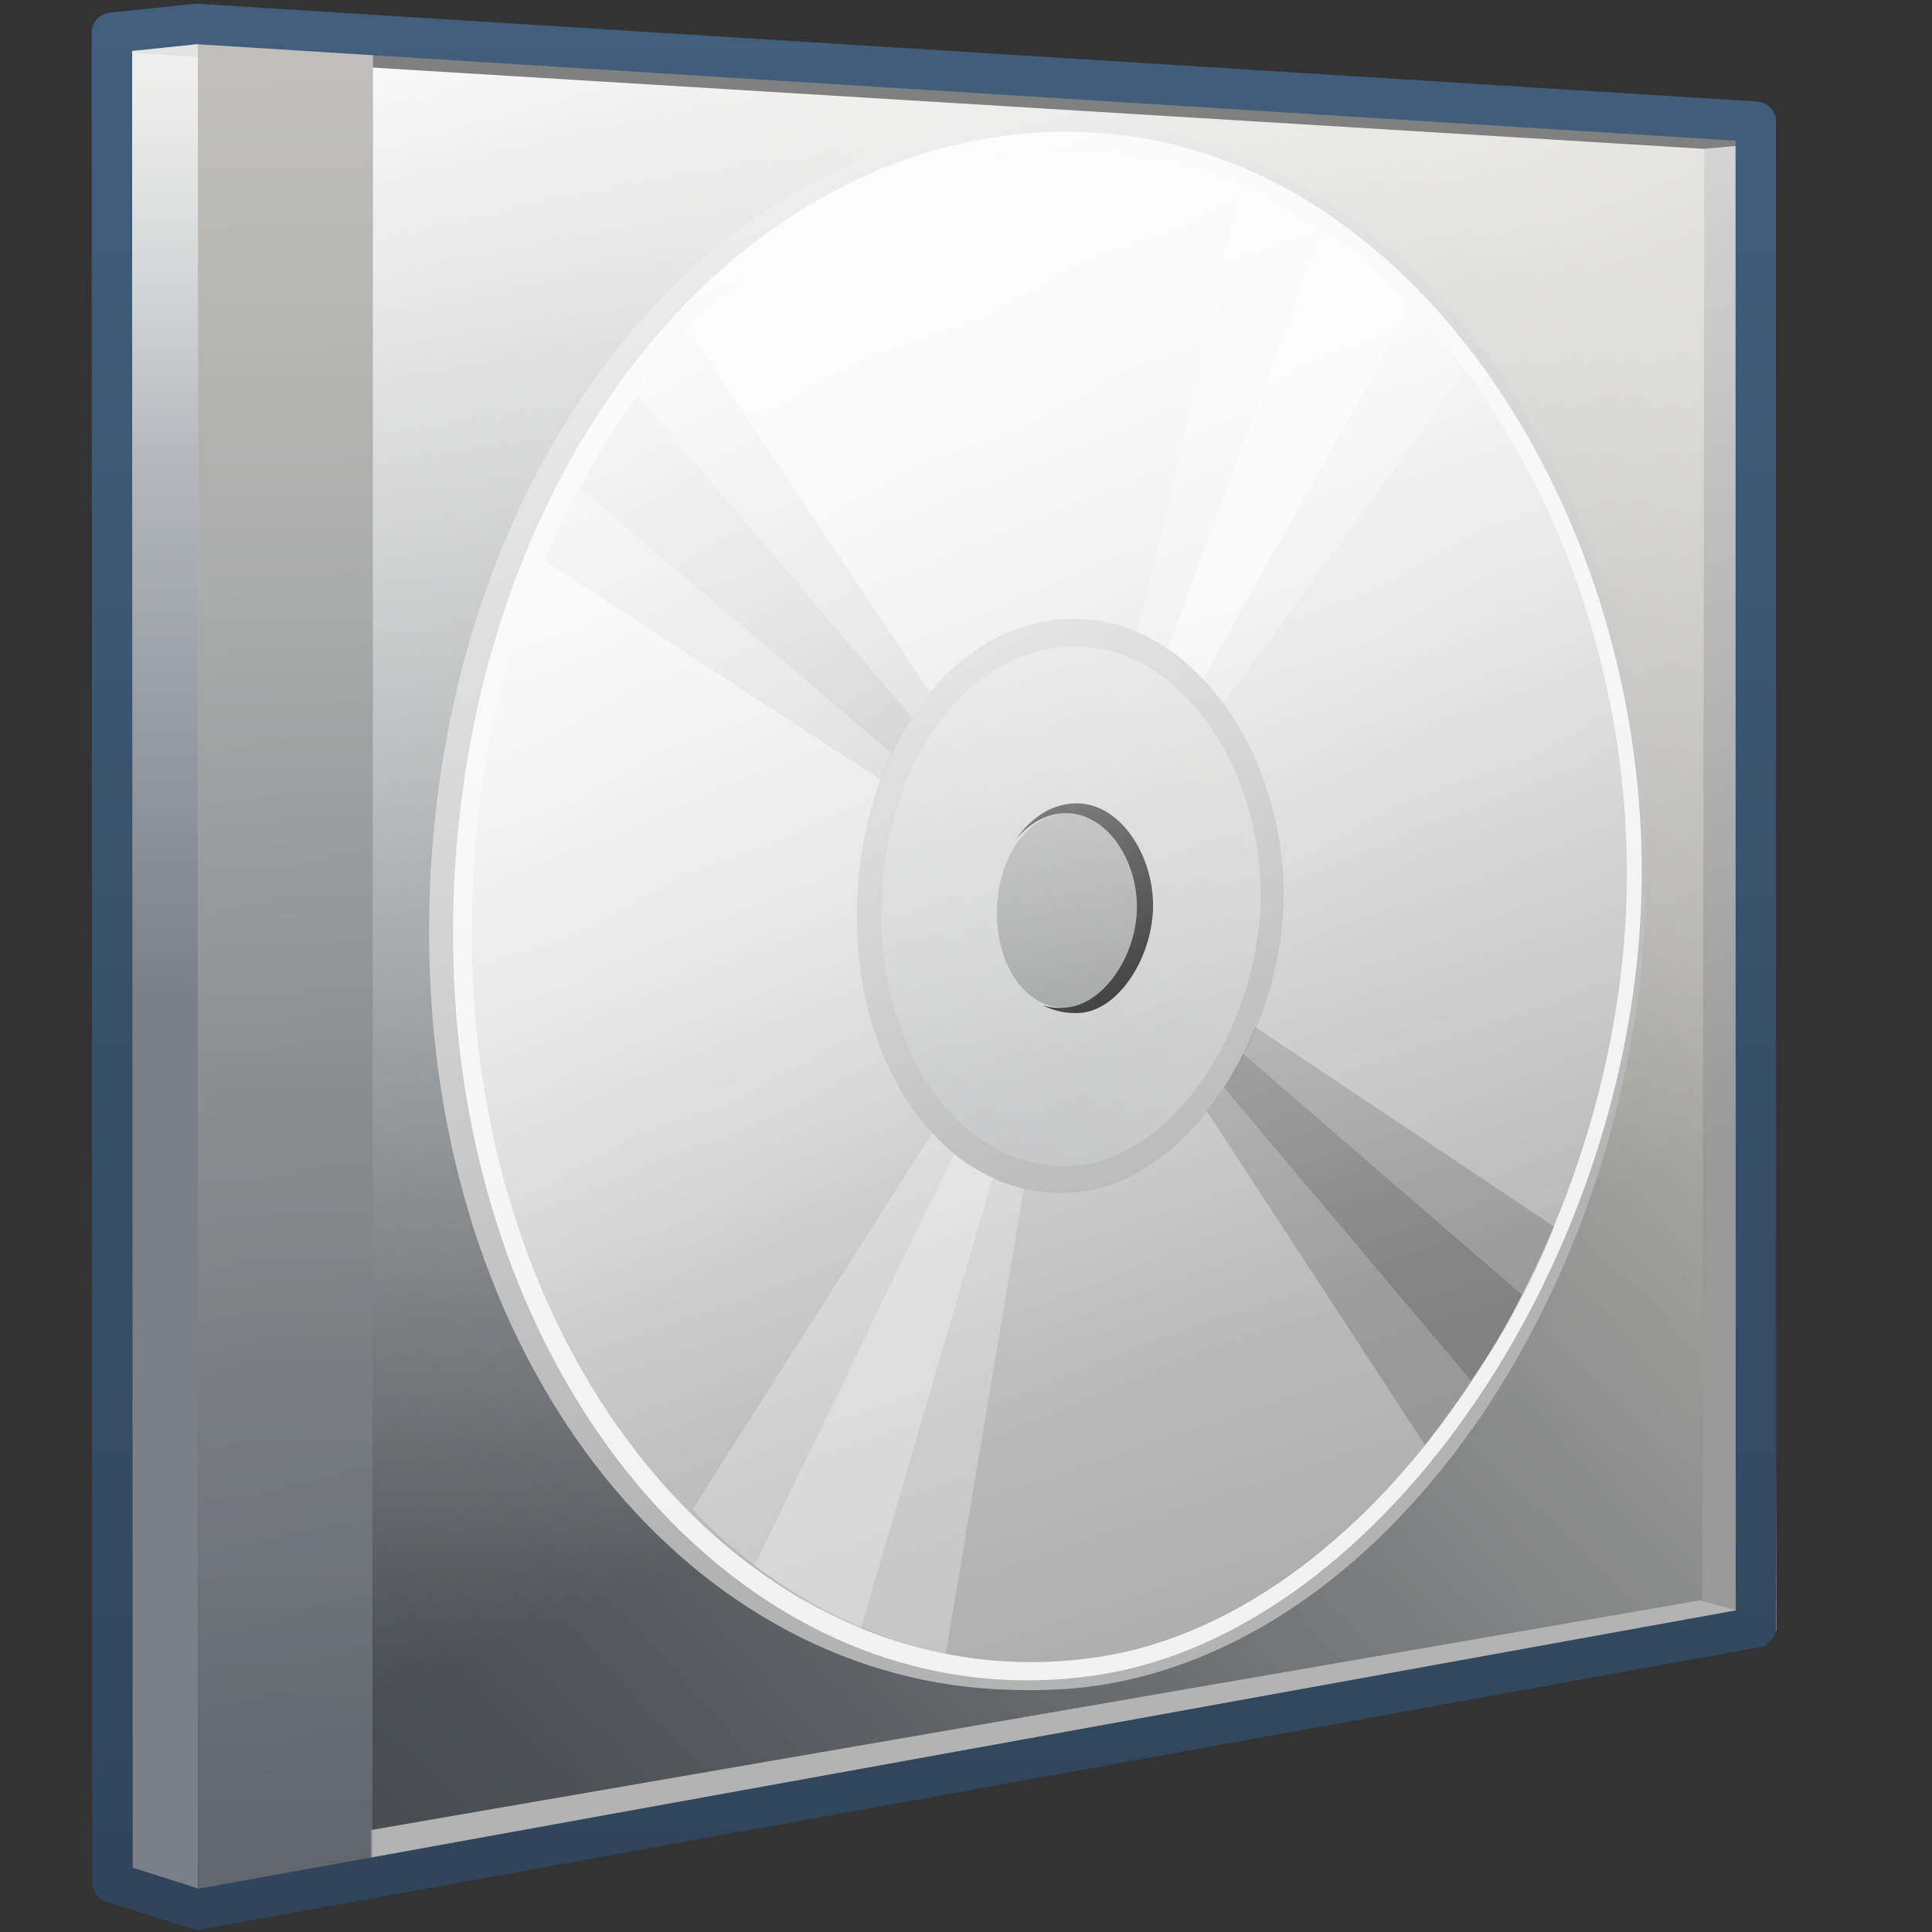 <?xml version="1.0" encoding="UTF-8" standalone="no"?>
<!-- Created with Inkscape (http://www.inkscape.org/) -->

<svg
   xmlns:dc="http://purl.org/dc/elements/1.1/"
   xmlns:cc="http://creativecommons.org/ns#"
   xmlns:rdf="http://www.w3.org/1999/02/22-rdf-syntax-ns#"
   xmlns:svg="http://www.w3.org/2000/svg"
   xmlns="http://www.w3.org/2000/svg"
   xmlns:xlink="http://www.w3.org/1999/xlink"
   xmlns:sodipodi="http://sodipodi.sourceforge.net/DTD/sodipodi-0.dtd"
   xmlns:inkscape="http://www.inkscape.org/namespaces/inkscape"
   width="128"
   height="128"
   id="svg2"
   sodipodi:version="0.32"
   inkscape:version="0.48.3.1 r9886"
   version="1.0"
   sodipodi:docname="gtk-cdrom.svg"
   inkscape:output_extension="org.inkscape.output.svg.inkscape">
  <rect width="100%" height="100%" fill="#333333" stroke="none"/>
  <defs
     id="defs4">
    <linearGradient
       gradientTransform="matrix(2.606,-3.4956374e-2,0,2.606,-1259.716,-2428.556)"
       gradientUnits="userSpaceOnUse"
       y2="981.135"
       x2="495.028"
       y1="958.154"
       x1="521.642"
       id="linearGradient8412"
       xlink:href="#linearGradient5316"
       inkscape:collect="always" />
    <linearGradient
       gradientTransform="matrix(2.606,-3.4956374e-2,0,2.606,-1259.716,-2428.556)"
       gradientUnits="userSpaceOnUse"
       y2="947.194"
       x2="525.787"
       y1="1038.057"
       x1="440.325"
       id="linearGradient8416"
       xlink:href="#linearGradient5344"
       inkscape:collect="always" />
    <linearGradient
       y2="373.813"
       x2="360.262"
       y1="225.711"
       x1="308.115"
       gradientTransform="matrix(2.854,-6.1845804e-2,0,2.553,-844.61,-568.49)"
       gradientUnits="userSpaceOnUse"
       id="linearGradient7593"
       xlink:href="#linearGradient5439"
       inkscape:collect="always" />
    <linearGradient
       y2="538.164"
       x2="501.831"
       y1="511.164"
       x1="485.441"
       gradientTransform="matrix(2.854,-6.1845804e-2,0,2.553,-1358.352,-1272.336)"
       gradientUnits="userSpaceOnUse"
       id="linearGradient7596"
       xlink:href="#linearGradient5362"
       inkscape:collect="always" />
    <linearGradient
       gradientTransform="matrix(2.606,-3.4956374e-2,0,2.606,-1259.716,-2428.556)"
       gradientUnits="userSpaceOnUse"
       y2="972.644"
       x2="515.842"
       y1="934.306"
       x1="500.955"
       id="linearGradient8420"
       xlink:href="#linearGradient5362"
       inkscape:collect="always" />
    <linearGradient
       gradientTransform="matrix(2.606,-3.4956374e-2,0,2.606,-1259.716,-2428.556)"
       gradientUnits="userSpaceOnUse"
       y2="949.988"
       x2="487.668"
       y1="938.968"
       x1="487.668"
       id="linearGradient8406"
       xlink:href="#linearGradient5316"
       inkscape:collect="always" />
    <linearGradient
       gradientTransform="matrix(2.606,-3.4956374e-2,0,2.606,-1259.716,-2428.556)"
       gradientUnits="userSpaceOnUse"
       y2="984.636"
       x2="490.735"
       y1="940.265"
       x1="490.735"
       id="linearGradient8404"
       xlink:href="#linearGradient5316"
       inkscape:collect="always" />
    <linearGradient
       gradientTransform="matrix(2.606,-3.4956374e-2,0,2.606,-1259.716,-2428.556)"
       gradientUnits="userSpaceOnUse"
       y2="963.819"
       x2="487.668"
       y1="932.841"
       x1="488.512"
       id="linearGradient8410"
       xlink:href="#linearGradient5362"
       inkscape:collect="always" />
    <linearGradient
       gradientTransform="matrix(2.652,0,0,2.652,-1497.622,-2279.672)"
       y2="873.902"
       x2="571.929"
       y1="1029.745"
       x1="606.45"
       gradientUnits="userSpaceOnUse"
       id="linearGradient12608"
       xlink:href="#linearGradient5344"
       inkscape:collect="always" />
    <linearGradient
       gradientUnits="userSpaceOnUse"
       y2="859.47"
       x2="593.75"
       y1="907.386"
       x1="593.75"
       id="linearGradient17015"
       xlink:href="#linearGradient9863"
       inkscape:collect="always"
       gradientTransform="matrix(2.677,0,0,2.677,-1512.799,-2300.781)" />
    <linearGradient
       id="linearGradient5316">
      <stop
         style="stop-color:#c0bfbb;stop-opacity:1;"
         offset="0"
         id="stop5320" />
      <stop
         style="stop-color:#798088;stop-opacity:1;"
         offset="1"
         id="stop5322" />
    </linearGradient>
    <linearGradient
       id="linearGradient9863">
      <stop
         style="stop-color:#2f445a;stop-opacity:1;"
         offset="0"
         id="stop9865" />
      <stop
         style="stop-color:#415f7c;stop-opacity:1"
         offset="1"
         id="stop9867" />
    </linearGradient>
    <linearGradient
       id="linearGradient5362">
      <stop
         style="stop-color:#ffffff;stop-opacity:1;"
         offset="0"
         id="stop5364" />
      <stop
         style="stop-color:#ffffff;stop-opacity:0;"
         offset="1"
         id="stop5366" />
    </linearGradient>
    <linearGradient
       id="linearGradient5439">
      <stop
         style="stop-color:#ffffff;stop-opacity:1;"
         offset="0"
         id="stop5441" />
      <stop
         style="stop-color:#000000;stop-opacity:1;"
         offset="1"
         id="stop5443" />
    </linearGradient>
    <linearGradient
       id="linearGradient5344">
      <stop
         style="stop-color:#000000;stop-opacity:1;"
         offset="0"
         id="stop5346" />
      <stop
         style="stop-color:#000000;stop-opacity:0;"
         offset="1"
         id="stop5348" />
    </linearGradient>
  </defs>
  <sodipodi:namedview
     id="base"
     pagecolor="#ffffff"
     bordercolor="#666666"
     borderopacity="1.0"
     inkscape:pageopacity="0.0"
     inkscape:pageshadow="2"
     inkscape:zoom="1.7692308"
     inkscape:cx="154.47041"
     inkscape:cy="74.247968"
     inkscape:document-units="px"
     inkscape:current-layer="layer1"
     showgrid="false"
     inkscape:showpageshadow="false"
     inkscape:window-width="1014"
     inkscape:window-height="713"
     inkscape:window-x="0"
     inkscape:window-y="0"
     showguides="true"
     inkscape:guide-bbox="true"
     inkscape:window-maximized="0" />
  <g
     inkscape:label="Capa 1"
     inkscape:groupmode="layer"
     id="layer1">
    <path
       style="fill:url(#linearGradient8412);fill-rule:evenodd;stroke:none;stroke-width:1px;stroke-linecap:butt;stroke-linejoin:miter;stroke-opacity:1;display:inline"
       d="M 8.731,2.304 L 8.701,124.565 L 112.96,106.932 L 113,8.538 L 8.731,2.304 z"
       id="path8400"
       sodipodi:nodetypes="ccccc" />
    <path
       sodipodi:nodetypes="ccccc"
       id="path8414"
       d="M 8.731,2.304 L 8.701,124.565 L 112.96,106.932 L 113,8.538 L 8.731,2.304 z"
       style="fill:url(#linearGradient8416);fill-rule:evenodd;stroke:none;stroke-width:1px;stroke-linecap:butt;stroke-linejoin:miter;stroke-opacity:1;display:inline" />
    <path
       sodipodi:nodetypes="ccccc"
       id="path8422"
       d="M 117.353,8.279 L 112.92,9.296 L 112.779,106.743 L 117.699,108.054 L 117.353,8.279 z"
       style="fill:#999999;fill-opacity:1;fill-rule:evenodd;stroke:none;stroke-width:1px;stroke-linecap:butt;stroke-linejoin:miter;stroke-opacity:1;display:inline" />
    <path
       sodipodi:nodetypes="csssssccssssc"
       id="path7551"
       d="M 71.21,7.829 C 69.402,7.757 67.378,8.053 65.641,8.269 C 44.778,10.861 28.427,33.437 28.427,61.744 C 28.427,90.052 45.229,110.804 65.994,111.917 C 67.752,112.012 70.01,112.005 71.828,111.79 C 92.685,109.329 109.084,83.788 109.084,57.592 C 109.084,30.043 91.835,8.649 71.21,7.829 z M 70.502,41.04 C 71.006,40.992 71.487,40.985 72.005,41.007 C 79.562,41.325 85.264,50.1 85.264,59.232 C 85.264,68.424 79.181,77.823 72.27,78.905 C 64.041,80.193 57.244,71.874 57.244,60.719 C 57.244,50.203 62.95,41.76 70.502,41.04 z"
       style="fill:#b3b3b3;fill-opacity:1;stroke:none;stroke-width:0.508;stroke-linecap:round;stroke-linejoin:round;stroke-miterlimit:4;stroke-opacity:1;display:inline"
       inkscape:export-filename="/home/dafeba/DCV/tallerD/bocetos/08-09-22-hastaahora.png"
       inkscape:export-xdpi="57.964222"
       inkscape:export-ydpi="57.964222" />
    <path
       id="path7553"
       d="M 69.882,8.733 C 47.808,9.311 30.014,32.54 30.014,61.863 C 30.014,91.967 49.857,114.459 72.736,110.97 C 91.95,108.04 108.769,82.571 108.769,57.763 C 108.769,33.12 93.033,9.612 72.023,8.766 C 71.302,8.737 70.594,8.714 69.882,8.733 z M 70.15,41.044 C 70.658,40.996 71.143,40.99 71.666,41.011 C 79.291,41.329 85.045,50.103 85.045,59.235 C 85.045,68.427 78.907,77.827 71.933,78.909 C 63.63,80.198 56.771,71.88 56.771,60.725 C 56.771,50.209 62.529,41.765 70.15,41.044 z"
       style="fill:#f2f2f2;fill-opacity:1;stroke:none;stroke-width:0.5;stroke-linecap:round;stroke-linejoin:round;stroke-miterlimit:4;stroke-opacity:0.3;display:inline"
       inkscape:export-filename="/home/dafeba/DCV/tallerD/bocetos/08-09-22-hastaahora.png"
       inkscape:export-xdpi="57.964222"
       inkscape:export-ydpi="57.964222" />
    <path
       id="path7555"
       d="M 70.061,10.005 C 48.643,10.567 31.262,33.231 31.262,61.836 C 31.262,91.202 50.634,113.172 72.825,109.771 C 91.461,106.915 107.788,82.064 107.788,57.864 C 107.788,33.825 92.491,10.869 72.112,10.041 C 71.413,10.012 70.751,9.987 70.061,10.005 z M 70.15,41.044 C 70.658,40.996 71.143,40.99 71.666,41.011 C 79.291,41.329 85.045,50.103 85.045,59.235 C 85.045,68.427 78.907,77.827 71.933,78.909 C 63.63,80.198 56.771,71.88 56.771,60.725 C 56.771,50.209 62.529,41.765 70.15,41.044 z"
       style="fill:url(#linearGradient7593);fill-opacity:1;stroke:none;stroke-width:0.5;stroke-linecap:round;stroke-linejoin:round;stroke-miterlimit:4;stroke-opacity:0.3;display:inline"
       inkscape:export-filename="/home/dafeba/DCV/tallerD/bocetos/08-09-22-hastaahora.png"
       inkscape:export-xdpi="57.964222"
       inkscape:export-ydpi="57.964222" />
    <path
       id="path7557"
       d="M 70.15,41.044 C 62.529,41.765 56.771,50.209 56.771,60.725 C 56.771,71.88 63.63,80.198 71.933,78.909 C 78.907,77.827 85.045,68.427 85.045,59.235 C 85.045,50.103 79.291,41.329 71.666,41.011 C 71.143,40.99 70.658,40.996 70.15,41.044 z M 70.328,42.876 C 70.779,42.833 71.201,42.827 71.666,42.847 C 78.439,43.137 83.528,51.003 83.528,59.267 C 83.528,67.587 78.127,76.176 71.933,77.154 C 64.558,78.317 58.376,70.706 58.376,60.61 C 58.376,51.094 63.56,43.525 70.328,42.876 z"
       style="fill:#b3b3b3;fill-opacity:1;stroke:none;stroke-width:0.5;stroke-linecap:round;stroke-linejoin:round;stroke-miterlimit:4;stroke-opacity:0.3;display:inline"
       inkscape:export-filename="/home/dafeba/DCV/tallerD/bocetos/08-09-22-hastaahora.png"
       inkscape:export-xdpi="57.964222"
       inkscape:export-ydpi="57.964222" />
    <path
       id="path7559"
       d="M 70.328,42.876 C 63.56,43.525 58.376,51.094 58.376,60.61 C 58.376,70.706 64.558,78.317 71.933,77.154 C 78.127,76.176 83.528,67.587 83.528,59.267 C 83.528,51.003 78.439,43.137 71.666,42.847 C 71.201,42.827 70.779,42.833 70.328,42.876 z M 70.952,53.874 C 73.46,53.984 75.323,56.98 75.323,60.083 C 75.323,63.207 73.335,66.353 71.042,66.72 C 68.311,67.156 66.047,64.315 66.047,60.524 C 66.047,56.712 68.2,53.754 70.952,53.874 z"
       style="fill:#ececec;fill-opacity:0.569;stroke:none;stroke-width:0.5;stroke-linecap:round;stroke-linejoin:round;stroke-miterlimit:4;stroke-opacity:0.3;display:inline"
       inkscape:export-filename="/home/dafeba/DCV/tallerD/bocetos/08-09-22-hastaahora.png"
       inkscape:export-xdpi="57.964222"
       inkscape:export-ydpi="57.964222" />
    <path
       id="path7561"
       d="M 71.398,53.226 C 69.726,53.201 68.308,54.157 67.296,55.629 C 68.205,54.533 69.417,53.822 70.774,53.878 C 73.384,53.985 75.323,56.98 75.323,60.083 C 75.323,63.207 73.25,66.355 70.863,66.723 C 70.251,66.818 69.629,66.789 69.079,66.602 C 69.825,66.985 70.696,67.174 71.577,67.107 C 74.167,66.91 76.393,63.344 76.393,59.981 C 76.393,56.64 74.235,53.269 71.398,53.226 z"
       style="fill:#000000;fill-opacity:1;stroke:none;stroke-width:0.5;stroke-linecap:round;stroke-linejoin:round;stroke-miterlimit:4;stroke-opacity:0.3;display:inline"
       inkscape:export-filename="/home/dafeba/DCV/tallerD/bocetos/08-09-22-hastaahora.png"
       inkscape:export-xdpi="57.964222"
       inkscape:export-ydpi="57.964222" />
    <path
       id="path7563"
       d="M 83.172,68.053 C 82.321,70.119 81.262,72.002 79.961,73.628 L 94.41,95.738 C 97.818,91.268 100.899,86.606 102.972,81.269 L 83.172,68.053 z"
       style="fill:#000000;fill-opacity:0.157;fill-rule:evenodd;stroke:none;stroke-width:1px;stroke-linecap:butt;stroke-linejoin:miter;stroke-opacity:1;display:inline"
       inkscape:export-filename="/home/dafeba/DCV/tallerD/bocetos/08-09-22-hastaahora.png"
       inkscape:export-xdpi="57.964222"
       inkscape:export-ydpi="57.964222" />
    <path
       id="path7565"
       d="M 82.369,69.826 C 81.984,70.581 81.572,71.317 81.12,72.007 C 81.107,72.027 81.133,72.067 81.12,72.087 L 97.442,91.443 C 98.684,89.776 99.888,87.85 100.832,85.784 L 82.369,69.826 z"
       style="fill:#000000;fill-opacity:0.157;fill-rule:evenodd;stroke:none;stroke-width:1px;stroke-linecap:butt;stroke-linejoin:miter;stroke-opacity:1;display:inline"
       inkscape:export-filename="/home/dafeba/DCV/tallerD/bocetos/08-09-22-hastaahora.png"
       inkscape:export-xdpi="57.964222"
       inkscape:export-ydpi="57.964222" />
    <path
       id="path7567"
       d="M 45.711,21.944 C 41.856,25.747 38.358,31.581 36.079,37.154 L 58.376,51.673 C 59.203,49.462 60.231,47.472 61.587,45.858 L 45.711,21.944 z"
       style="fill:#000000;fill-opacity:0.156;fill-rule:evenodd;stroke:none;stroke-width:1px;stroke-linecap:butt;stroke-linejoin:miter;stroke-opacity:1;display:inline"
       inkscape:export-filename="/home/dafeba/DCV/tallerD/bocetos/08-09-22-hastaahora.png"
       inkscape:export-xdpi="57.964222"
       inkscape:export-ydpi="57.964222" />
    <path
       id="path7569"
       d="M 61.766,75.06 L 45.89,99.981 C 49.936,104.505 56.555,108.346 62.658,109.593 L 67.831,78.759 C 65.545,78.215 63.49,76.927 61.766,75.06 z"
       style="fill:#ffffff;fill-opacity:0.264;fill-rule:evenodd;stroke:none;stroke-width:1px;stroke-linecap:butt;stroke-linejoin:miter;stroke-opacity:1;display:inline"
       inkscape:export-filename="/home/dafeba/DCV/tallerD/bocetos/08-09-22-hastaahora.png"
       inkscape:export-xdpi="57.964222"
       inkscape:export-ydpi="57.964222" />
    <path
       id="path7571"
       d="M 63.193,76.465 L 49.992,103.723 C 52.139,105.378 54.534,106.84 57.039,107.879 L 65.779,78.005 C 64.864,77.582 64.005,77.128 63.193,76.465 z"
       style="fill:#ffffff;fill-opacity:0.264;fill-rule:evenodd;stroke:none;stroke-width:1px;stroke-linecap:butt;stroke-linejoin:miter;stroke-opacity:1;display:inline"
       inkscape:export-filename="/home/dafeba/DCV/tallerD/bocetos/08-09-22-hastaahora.png"
       inkscape:export-xdpi="57.964222"
       inkscape:export-ydpi="57.964222" />
    <path
       id="path7573"
       d="M 82.458,12.29 L 75.323,41.89 C 77.547,42.829 79.466,44.488 81.031,46.634 L 96.907,24.824 C 94.186,19.334 87.016,14.797 82.458,12.29 z"
       style="fill:#ffffff;fill-opacity:0.264;fill-rule:evenodd;stroke:none;stroke-width:1px;stroke-linecap:butt;stroke-linejoin:miter;stroke-opacity:1;display:inline"
       inkscape:export-filename="/home/dafeba/DCV/tallerD/bocetos/08-09-22-hastaahora.png"
       inkscape:export-xdpi="57.964222"
       inkscape:export-ydpi="57.964222" />
    <path
       id="path7575"
       d="M 42.233,26.169 C 40.997,28.04 39.533,30.133 38.487,32.394 L 59.09,49.902 C 59.485,49.077 59.948,48.289 60.428,47.559 L 42.233,26.169 z"
       style="fill:#000000;fill-opacity:0.156;fill-rule:evenodd;stroke:none;stroke-width:1px;stroke-linecap:butt;stroke-linejoin:miter;stroke-opacity:1;display:inline"
       inkscape:export-filename="/home/dafeba/DCV/tallerD/bocetos/08-09-22-hastaahora.png"
       inkscape:export-xdpi="57.964222"
       inkscape:export-ydpi="57.964222" />
    <path
       id="path7577"
       d="M 87.631,15.131 L 77.374,42.963 C 78.217,43.529 78.963,44.218 79.693,44.987 L 93.429,20.431 C 91.5,18.253 89.872,16.357 87.631,15.131 z"
       style="fill:#ffffff;fill-opacity:0.264;fill-rule:evenodd;stroke:none;stroke-width:1px;stroke-linecap:butt;stroke-linejoin:miter;stroke-opacity:1;display:inline"
       inkscape:export-filename="/home/dafeba/DCV/tallerD/bocetos/08-09-22-hastaahora.png"
       inkscape:export-xdpi="57.964222"
       inkscape:export-ydpi="57.964222" />
    <path
       sodipodi:nodetypes="cszsz"
       id="path7579"
       d="M 107.829,57.87 C 107.829,82.07 91.49,106.913 72.854,109.769 C 50.663,113.17 31.267,91.213 31.267,61.847 C 31.267,32.319 49.779,9.134 72.145,10.043 C 92.523,10.871 107.829,33.832 107.829,57.87 z"
       style="fill:url(#linearGradient7596);fill-opacity:1;stroke:none;stroke-width:0.5;stroke-linecap:round;stroke-linejoin:round;stroke-miterlimit:4;stroke-opacity:0.3;display:inline"
       inkscape:export-filename="/home/dafeba/DCV/tallerD/bocetos/08-09-22-hastaahora.png"
       inkscape:export-xdpi="57.964222"
       inkscape:export-ydpi="57.964222" />
    <path
       id="path7587"
       d="M 87.631,15.131 L 77.374,42.963 C 78.217,43.529 78.963,44.218 79.693,44.987 L 93.429,20.431 C 91.5,18.253 89.872,16.357 87.631,15.131 z"
       style="fill:#ffffff;fill-opacity:0.264;fill-rule:evenodd;stroke:none;stroke-width:1px;stroke-linecap:butt;stroke-linejoin:miter;stroke-opacity:1;display:inline"
       inkscape:export-filename="/home/dafeba/DCV/tallerD/bocetos/08-09-22-hastaahora.png"
       inkscape:export-xdpi="57.964222"
       inkscape:export-ydpi="57.964222" />
    <path
       sodipodi:nodetypes="ccccc"
       id="path7622"
       d="M 13.106,0.979 L 13.117,126.545 L 117.247,107.939 L 117.376,8.191 L 13.106,0.979 z"
       style="fill:url(#linearGradient8420);fill-opacity:1;fill-rule:evenodd;stroke:none;stroke-width:1px;stroke-linecap:butt;stroke-linejoin:miter;stroke-opacity:1;display:inline" />
    <path
       sodipodi:nodetypes="ccccc"
       id="path8396"
       d="M 8.76,2.232 L 13.106,0.947 L 13.117,126.545 L 8.716,124.558 L 8.76,2.232 z"
       style="fill:url(#linearGradient8406);fill-rule:evenodd;stroke:none;stroke-width:1px;stroke-linecap:butt;stroke-linejoin:miter;stroke-opacity:1;display:inline" />
    <path
       id="path17017"
       d="M 117.43,9.447 L 112.905,9.861 L 8.724,3.503 L 13.101,2.173 L 117.43,9.447 z"
       style="fill:#808080;fill-rule:evenodd;stroke:none;stroke-width:1px;stroke-linecap:butt;stroke-linejoin:miter;stroke-opacity:1;display:inline" />
    <path
       style="fill:url(#linearGradient8404);fill-rule:evenodd;stroke:none;stroke-width:1px;stroke-linecap:butt;stroke-linejoin:miter;stroke-opacity:1;display:inline"
       d="M 24.712,1.778 L 13.106,0.947 L 13.127,126.545 L 24.669,124.52 L 24.712,1.778 z"
       id="path8394"
       sodipodi:nodetypes="ccccc" />
    <path
       style="fill:url(#linearGradient8410);fill-rule:evenodd;stroke:none;stroke-width:1px;stroke-linecap:butt;stroke-linejoin:miter;stroke-opacity:1;display:inline"
       d="M 8.76,2.232 L 13.106,0.947 L 13.117,71.176 L 8.716,69.189 L 8.76,2.232 z"
       id="path8408"
       sodipodi:nodetypes="ccccc" />
    <path
       sodipodi:nodetypes="ccccc"
       id="path8446"
       d="M 117.607,107.376 L 112.627,106.028 L 24.568,121.245 L 24.568,123.813 L 117.607,107.376 z"
       style="fill:#b3b3b3;fill-rule:evenodd;stroke:none;stroke-width:1px;stroke-linecap:butt;stroke-linejoin:miter;stroke-opacity:1;display:inline" />
    <path
       sodipodi:nodetypes="ccccc"
       id="path12604"
       d="M 24.712,1.778 L 13.106,0.947 L 13.127,126.545 L 24.669,124.52 L 24.712,1.778 z"
       style="fill:url(#linearGradient12608);fill-rule:evenodd;stroke:none;stroke-width:1px;stroke-linecap:butt;stroke-linejoin:miter;stroke-opacity:1;display:inline" />
    <path
       sodipodi:nodetypes="ccccccc"
       id="path8432"
       d="M 13.015,1.585 L 7.409,2.171 L 7.456,124.718 L 13.085,126.507 L 116.331,107.813 L 116.323,8.063 L 13.015,1.585 z"
       style="fill:none;fill-opacity:1;fill-rule:evenodd;stroke:url(#linearGradient17015);stroke-width:2.677;stroke-linecap:round;stroke-linejoin:round;stroke-miterlimit:4;stroke-dasharray:none;stroke-opacity:1;display:inline" />
  </g>
</svg>
